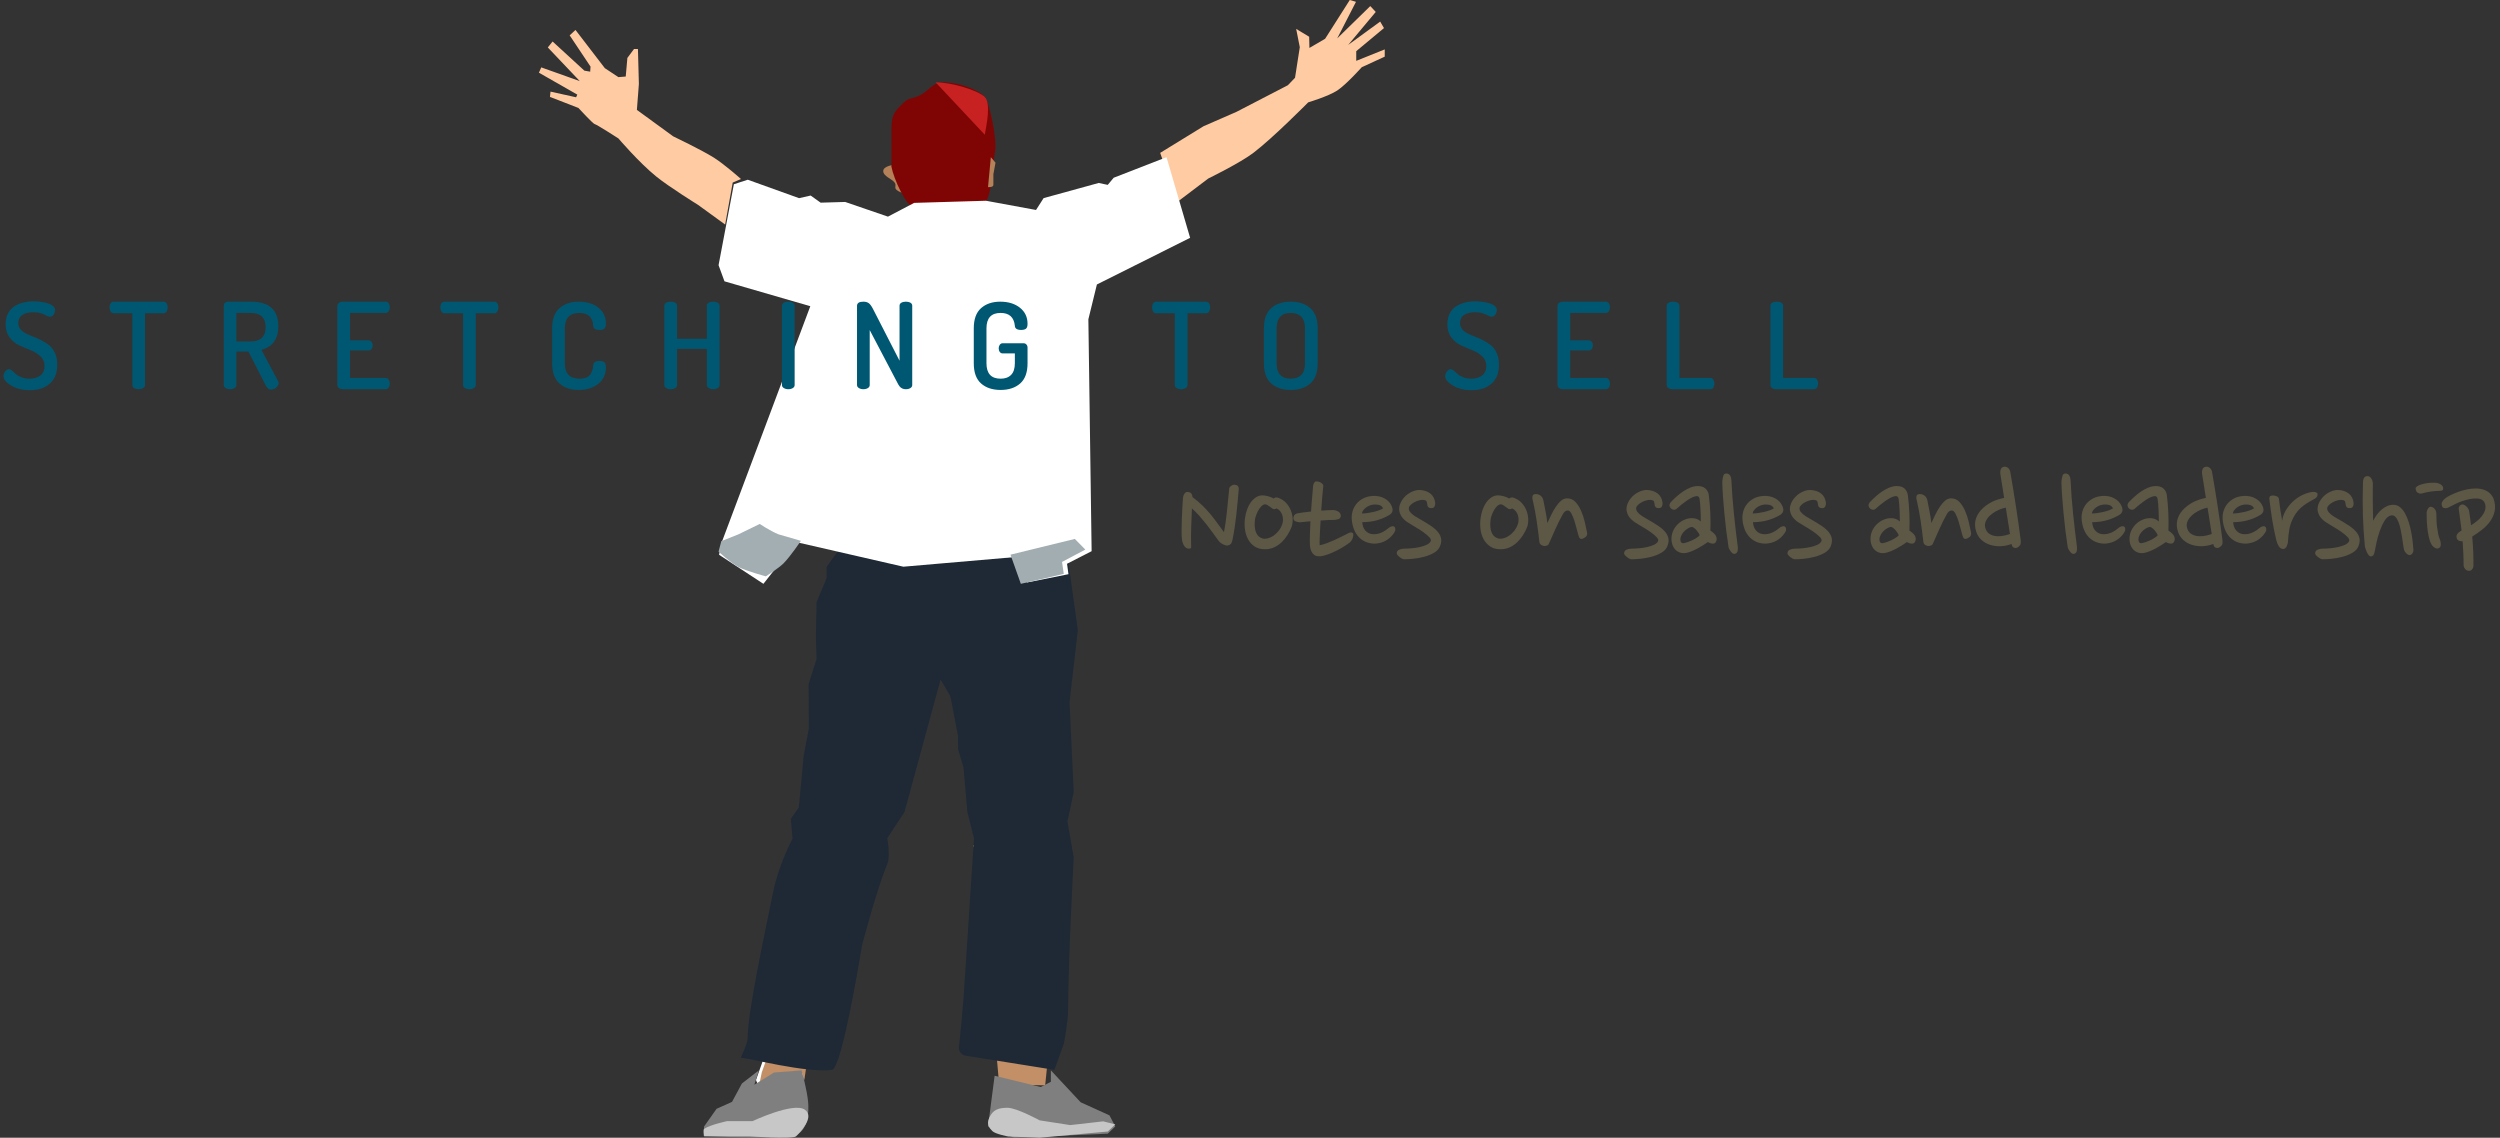 <?xml version="1.0" encoding="UTF-8" standalone="no"?>
<svg width="334px" height="152px" viewBox="0 0 334 152" version="1.1" xmlns="http://www.w3.org/2000/svg" xmlns:xlink="http://www.w3.org/1999/xlink" xmlns:sketch="http://www.bohemiancoding.com/sketch/ns">
    <rect x="0" y="0" width="334" height="152" fill="#333333" stroke="none"/>
    <!-- Generator: Sketch 3.5.1 (25234) - http://www.bohemiancoding.com/sketch -->
    <title>Slice 22</title>
    <desc>Created with Sketch.</desc>
    <defs></defs>
    <g id="Page-1" stroke="none" stroke-width="1" fill="none" fill-rule="evenodd" sketch:type="MSPage">
        <g id="Group" sketch:type="MSLayerGroup" transform="translate(72, 0)">
            <path d="M60,128 L69,128 L67.367,138.693 L67.872,142.66 L67.635,145 L65.849,144.968 L64.5,144.968 L61.493,144.968" id="Path-21" fill="#C28F67" sketch:type="MSShapeGroup"></path>
            <path d="M58,112.975 L60.247,111.606 L66.166,111 L67.823,112.712 C67.823,112.712 68.889,116.998 68.989,119.474 C69.094,122.076 68.438,127.948 68.438,127.948 C68.438,127.948 65.526,127.966 64.07,127.974 L59.906,128 C59.906,128 58.791,123.854 58.673,121.688 C58.564,119.692 59.224,115.513 59.224,115.513" id="Path-20" fill="#B57B55" sketch:type="MSShapeGroup"></path>
            <path d="M31,127.885 C31,127.885 33.819,127 35.167,127 C36.597,127 40,127.885 40,127.885 L39.448,130.011 C39.448,130.011 36.137,129.826 34.58,130.011 C33.359,130.156 31,131 31,131" id="Path-21" fill="#DFDFDF" sketch:type="MSShapeGroup"></path>
            <path d="M35.102,127 C33.364,127 30.153,127.608 30.153,127.608 L30.326,140.552 L29,144.29 L29.444,145.392 L30.713,146 L34.694,144.084 L35.102,145.429 L36.274,138.38 L40,127.608" id="Path-17" fill="#FFFFFF" sketch:type="MSShapeGroup"></path>
            <path d="M83,20.424 L88.8,16.86 L93.199,14.939 L100.062,11.384 L101.016,10.387 L101.652,6.307 L101.168,3.86 L102.905,4.911 L102.938,6.405 L105.036,5.18 L108.33,0 L109.16,0.242 L106.654,5.126 L111.068,0.812 L111.799,1.594 L108.116,6.002 L112.392,2.882 L112.9,3.752 L109.194,6.836 L109.194,8.129 L113,6.599 L113,7.568 L109.929,8.982 C109.929,8.982 107.855,11.305 106.654,12.093 C105.47,12.87 102.772,13.677 102.772,13.677 C102.772,13.677 98.131,18.379 95.449,20.424 C93.683,21.77 89.426,23.849 89.426,23.849 L85.259,27" id="Path-10" fill="#FFCBA2" sketch:type="MSShapeGroup"></path>
            <path d="M27,23.919 C27,23.919 24.759,21.933 23.381,21.066 C21.737,20.031 17.935,18.214 17.935,18.214 L13.088,14.682 L13.354,11.225 L13.229,6.55 L12.701,6.55 L11.817,7.739 L11.599,10.224 L10.62,10.305 L8.805,9.106 L4.885,4 L4.108,4.725 L6.895,8.9 L6.849,9.575 L6.071,9.438 L1.826,5.543 L1.188,6.338 L5.455,10.835 L0.311,9.002 L0,9.711 L5.13,12.643 L4.966,12.997 L1.55,12.24 L1.473,12.946 L5.277,14.422 C5.277,14.422 7.263,16.582 7.457,16.582 C7.651,16.582 10.62,18.494 10.62,18.494 C10.62,18.494 13.367,21.714 15.666,23.576 C17.414,24.992 21.26,27.372 21.26,27.372 L24.879,30 L25.889,24.391" id="Path-11" fill="#FFCBA2" sketch:type="MSShapeGroup"></path>
            <path d="M47.511,22 C47.511,22 46,22.153 46,22.852 C46,23.551 47.142,23.882 47.511,24.375 C47.879,24.868 47.267,25.097 48,25.528 C48.733,25.958 50,26 50,26" id="Path-9" fill="#B48159" sketch:type="MSShapeGroup"></path>
            <path d="M47.092,22.265 C47.424,23.989 49.091,27.522 49.898,27.522 L54.541,27.522 C57.172,27.522 58.563,28.598 59.408,27.522 C60.658,25.931 60.631,21.794 60.963,20.083 C61.196,18.887 60.284,13.553 59.408,12.773 C58.533,11.994 56.275,11 54,11 C52.566,11 52.134,12.13 50.817,12.773 C50.062,13.142 49.401,13.085 48.861,13.581 C47.162,15.143 47.092,15.481 47.092,18.001" id="Oval-5" fill="#7F0505" sketch:type="MSShapeGroup"></path>
            <path d="M59.569,18 C59.794,16.702 60.415,13.803 59.569,12.957 C58.723,12.111 55.198,11 53,11" id="Oval-5" fill="#C82121" sketch:type="MSShapeGroup"></path>
            <path d="M60.377,21 L61,21.736 L60.715,23.275 C60.715,23.275 60.715,24.34 60.715,24.7 C60.715,25.059 60,24.996 60,24.996" id="Path-8" fill="#B48159" sketch:type="MSShapeGroup"></path>
            <path d="M34.112,113.196 L31.514,119.05 L30.977,127.884 L31.01,139.819 L29.775,143.265 L29,147 L31.01,147 L35.076,143.075 L35.457,144.314 L36.407,137.815 L39.29,129.17 L41.005,122.776 L40.91,118.114 L45,112 L41.827,112.826" id="Path-17" fill="#C28F67" sketch:type="MSShapeGroup"></path>
            <path d="M39.899,72 L39.866,73.739 L38.43,75.734 L38.43,77.255 L37.093,80.451 L36.999,84.959 L37.093,88.058 L36.031,91.375 L36.059,97.341 L35.376,100.951 L34.721,107.879 L33.66,109.399 L33.879,112.063 C33.879,112.063 32.068,115.378 31.289,119.178 C29.921,125.864 27.855,135.519 27.883,138.755 C27.889,139.478 26.88,141.324 27.012,141.323 C27.928,141.316 35.721,143.398 39.163,142.932 C40.52,142.748 43.166,126.297 43.166,126.297 C43.166,126.297 45.112,118.836 46.534,115.462 C47.005,114.342 46.534,111.996 46.534,111.996 L48.843,108.48 L53.663,90.783 L54.977,93.029 L55.973,98.241 L56.006,100.136 L56.722,102.538 L57.238,108.48 L58.126,111.996 L57.601,119.97 C57.601,119.97 57.05,128.824 56.722,133.376 C56.518,136.194 56.112,139.886 56.112,139.886 C56.053,140.433 56.449,140.947 56.994,141.034 L68.867,142.932 L70.132,139.433 C70.132,139.433 70.705,136.375 70.705,134.911 C70.705,128.406 71.449,114.543 71.449,114.543 L70.616,109.741 L71.449,105.814 L70.888,93.801 L72,84.211 L70.705,74.867 L65.463,76.132 L64.434,72.554 L50.932,73.839" id="Path-12" fill="#1E2935" sketch:type="MSShapeGroup"></path>
            <path d="M28.783,144.916 L29.381,143 L27.12,144.754 L25.798,147.21 L23.732,148.137 L22.065,150.502 L22,151.749 C22,151.749 32.181,152.313 34.072,151.749 C35.964,151.185 36.093,148.572 35.964,147.21 C35.804,145.537 35.096,143 35.096,143 L31.408,143.287" id="Path-19" fill="#7F7F7F" sketch:type="MSShapeGroup"></path>
            <path d="M60.883,143.722 L67.037,145.228 L68.396,144.525 L68.396,143 L72.375,147.263 L76.228,149.014 L77,150.493 L75.995,151.459 L63.47,152 L60,150.493" id="Path-24" fill="#7F7F7F" sketch:type="MSShapeGroup"></path>
            <path d="M27.903,24.011 L26.046,24.613 L24,35.429 L24.789,37.584 L36.257,40.909 L24.411,72.478 L24.066,74.117 L29.992,78 L34.376,72.426 L48.689,75.712 L64.098,74.382 L65.208,77.82 L70.746,76.712 L70.557,75.319 L73.841,73.638 L73.501,49.358 L73.406,42.657 L74.545,38.006 L87,31.774 L83.848,21 L76.789,23.747 L75.995,24.699 L74.786,24.443 L67.424,26.47 L66.413,28.052 L59.722,26.82 L50.13,27.105 L46.629,28.942 L40.916,26.981 L37.637,27.076 L36.304,26.124 L34.754,26.474" id="Path-7" fill="#FFFFFF" sketch:type="MSShapeGroup"></path>
            <path d="M63,74.103 L64.384,78 L70.12,76.67 L69.887,75.075 L73,73.424 L71.596,72" id="Path-7" fill="#A2ADB1" sketch:type="MSShapeGroup"></path>
            <path d="M32,71.383 C30.895,70.93 29.5,70 29.5,70 L26.661,71.383 L24.368,72.298 L24,73.694 C24,73.694 25.587,75.192 26.661,75.754 C27.695,76.294 30.322,77 30.322,77 C30.322,77 32.068,75.887 32.676,75.27 C33.627,74.305 35,72.254 35,72.254" id="Path-7" fill="#A3AEB2" sketch:type="MSShapeGroup"></path>
            <path d="M62.606,148 C61.389,148 60.643,148.266 60.164,149.327 C59.761,150.221 60.178,150.716 60.583,151.117 C60.989,151.519 62.698,151.835 62.698,151.835 L66.898,152 L76.006,151.169 L77,150.215 L75.384,149.813 L70.984,150.313 L66.898,149.679 C66.898,149.679 63.823,148 62.606,148 Z" id="Path-24" fill="#C7C7C7" sketch:type="MSShapeGroup"></path>
            <path d="M22.489,148.242 C21.047,149.215 23.212,151.387 23.641,151.811 C24.07,152.236 29.899,151.811 29.899,151.811 L35.918,151.811 C35.918,151.811 36.102,150.929 35.918,150.807 C35.084,150.254 32.861,149.785 32.861,149.785 L29.468,149.785 C29.468,149.785 24.009,147.215 22.489,148.242 Z" id="Path-24" fill="#C7C7C7" sketch:type="MSShapeGroup" transform="translate(29, 150) scale(-1, 1) translate(-29, -150) "></path>
        </g>
        <path d="M165.5,65.32 C165.407,66.453 165.297,67.61 165.17,68.79 C165.043,69.97 164.873,71.08 164.66,72.12 C164.607,72.373 164.533,72.553 164.44,72.66 C164.347,72.767 164.213,72.84 164.04,72.88 C163.893,72.907 163.69,72.86 163.43,72.74 C163.17,72.62 162.953,72.447 162.78,72.22 C162.553,71.913 162.31,71.577 162.05,71.21 C161.79,70.843 161.51,70.47 161.21,70.09 C160.91,69.71 160.597,69.333 160.27,68.96 C159.943,68.587 159.6,68.24 159.24,67.92 C159.2,68.8 159.167,69.67 159.14,70.53 C159.113,71.39 159.113,72.253 159.14,73.12 C159.14,73.24 159.033,73.3 158.82,73.3 C158.567,73.3 158.36,73.17 158.2,72.91 C158.04,72.65 157.947,72.387 157.92,72.12 C157.88,71.853 157.86,71.47 157.86,70.97 C157.86,70.47 157.87,69.947 157.89,69.4 C157.91,68.853 157.933,68.327 157.96,67.82 C157.987,67.313 158.013,66.913 158.04,66.62 C158.067,66.3 158.143,66.067 158.27,65.92 C158.397,65.773 158.52,65.707 158.64,65.72 C158.907,65.747 159.083,65.823 159.17,65.95 C159.257,66.077 159.307,66.233 159.32,66.42 C159.8,66.767 160.243,67.14 160.65,67.54 C161.057,67.94 161.43,68.347 161.77,68.76 C162.11,69.173 162.423,69.583 162.71,69.99 C162.997,70.397 163.267,70.767 163.52,71.1 C163.68,70.3 163.81,69.407 163.91,68.42 C164.01,67.433 164.113,66.4 164.22,65.32 C164.207,65.187 164.287,65.057 164.46,64.93 C164.633,64.803 164.793,64.747 164.94,64.76 C165.313,64.787 165.5,64.973 165.5,65.32 L165.5,65.32 Z M170.807,66.52 C171.207,66.667 171.543,66.887 171.817,67.18 C172.09,67.473 172.3,67.803 172.447,68.17 C172.593,68.537 172.677,68.913 172.697,69.3 C172.717,69.687 172.673,70.047 172.567,70.38 C172.42,70.753 172.233,71.12 172.007,71.48 C171.78,71.84 171.52,72.16 171.227,72.44 C170.933,72.72 170.6,72.947 170.227,73.12 C169.853,73.293 169.44,73.38 168.987,73.38 C168.44,73.38 167.98,73.253 167.607,73 C167.233,72.747 166.94,72.42 166.727,72.02 C166.513,71.62 166.377,71.167 166.317,70.66 C166.257,70.153 166.267,69.647 166.347,69.14 C166.4,68.767 166.49,68.403 166.617,68.05 C166.743,67.697 166.907,67.383 167.107,67.11 C167.307,66.837 167.537,66.613 167.797,66.44 C168.057,66.267 168.353,66.18 168.687,66.18 C168.873,66.18 169.107,66.217 169.387,66.29 C169.667,66.363 169.927,66.467 170.167,66.6 C170.34,66.44 170.553,66.413 170.807,66.52 L170.807,66.52 Z M170.047,67.98 C169.9,67.887 169.73,67.763 169.537,67.61 C169.343,67.457 169.173,67.38 169.027,67.38 C168.867,67.38 168.71,67.453 168.557,67.6 C168.403,67.747 168.27,67.917 168.157,68.11 C168.043,68.303 167.947,68.5 167.867,68.7 C167.787,68.9 167.733,69.06 167.707,69.18 C167.667,69.38 167.64,69.62 167.627,69.9 C167.613,70.18 167.633,70.457 167.687,70.73 C167.74,71.003 167.843,71.25 167.997,71.47 C168.15,71.69 168.38,71.847 168.687,71.94 C168.873,71.993 169.093,71.99 169.347,71.93 C169.6,71.87 169.85,71.76 170.097,71.6 C170.343,71.44 170.577,71.227 170.797,70.96 C171.017,70.693 171.187,70.387 171.307,70.04 C171.44,69.653 171.443,69.25 171.317,68.83 C171.19,68.41 170.933,68.107 170.547,67.92 C170.453,67.987 170.36,68.02 170.267,68.02 C170.173,68.02 170.1,68.007 170.047,67.98 L170.047,67.98 Z M177.993,68.14 C178.247,68.127 178.5,68.187 178.753,68.32 C179.007,68.453 179.133,68.66 179.133,68.94 C179.107,69.167 178.983,69.31 178.763,69.37 C178.543,69.43 178.367,69.46 178.233,69.46 C177.967,69.46 177.68,69.467 177.373,69.48 C177.067,69.493 176.753,69.513 176.433,69.54 C176.407,69.98 176.383,70.393 176.363,70.78 C176.343,71.167 176.327,71.51 176.313,71.81 C176.3,72.11 176.293,72.353 176.293,72.54 C176.293,72.727 176.3,72.827 176.313,72.84 C176.607,72.787 176.923,72.697 177.263,72.57 C177.603,72.443 177.943,72.303 178.283,72.15 C178.623,71.997 178.957,71.837 179.283,71.67 C179.61,71.503 179.92,71.347 180.213,71.2 C180.347,71.133 180.47,71.113 180.583,71.14 C180.697,71.167 180.767,71.227 180.793,71.32 C180.82,71.467 180.8,71.647 180.733,71.86 C180.667,72.073 180.547,72.267 180.373,72.44 C180.173,72.6 179.91,72.783 179.583,72.99 C179.257,73.197 178.907,73.393 178.533,73.58 C178.16,73.767 177.783,73.93 177.403,74.07 C177.023,74.21 176.687,74.293 176.393,74.32 C175.953,74.36 175.62,74.24 175.393,73.96 C175.167,73.68 175.04,73.327 175.013,72.9 C174.987,72.473 174.983,71.98 175.003,71.42 C175.023,70.86 175.047,70.267 175.073,69.64 C174.82,69.667 174.577,69.69 174.343,69.71 C174.11,69.73 173.887,69.753 173.673,69.78 C173.5,69.78 173.31,69.74 173.103,69.66 C172.897,69.58 172.793,69.427 172.793,69.2 C172.793,69.12 172.827,69.013 172.893,68.88 C172.96,68.747 173.107,68.647 173.333,68.58 C173.88,68.487 174.487,68.407 175.153,68.34 C175.193,67.713 175.24,67.107 175.293,66.52 C175.347,65.933 175.393,65.4 175.433,64.92 C175.447,64.76 175.493,64.62 175.573,64.5 C175.653,64.38 175.74,64.32 175.833,64.32 C176.06,64.307 176.277,64.363 176.483,64.49 C176.69,64.617 176.793,64.76 176.793,64.92 C176.74,65.373 176.69,65.887 176.643,66.46 C176.597,67.033 176.553,67.62 176.513,68.22 C176.78,68.193 177.037,68.177 177.283,68.17 C177.53,68.163 177.767,68.153 177.993,68.14 L177.993,68.14 Z M185.62,68.8 C185.1,69.107 184.54,69.343 183.94,69.51 C183.34,69.677 182.693,69.76 182,69.76 C182.027,70.227 182.16,70.597 182.4,70.87 C182.64,71.143 182.94,71.307 183.3,71.36 C183.513,71.387 183.73,71.38 183.95,71.34 C184.17,71.3 184.377,71.237 184.57,71.15 C184.763,71.063 184.94,70.967 185.1,70.86 C185.26,70.753 185.4,70.647 185.52,70.54 C185.64,70.433 185.767,70.363 185.9,70.33 C186.033,70.297 186.133,70.293 186.2,70.32 C186.387,70.387 186.453,70.587 186.4,70.92 C186.187,71.347 185.88,71.71 185.48,72.01 C185.08,72.31 184.633,72.5 184.14,72.58 C183.713,72.66 183.273,72.64 182.82,72.52 C182.367,72.4 181.96,72.167 181.6,71.82 C181.293,71.513 181.06,71.153 180.9,70.74 C180.74,70.327 180.64,69.9 180.6,69.46 C180.56,69.047 180.597,68.653 180.71,68.28 C180.823,67.907 181,67.577 181.24,67.29 C181.48,67.003 181.78,66.767 182.14,66.58 C182.5,66.393 182.92,66.287 183.4,66.26 C183.973,66.22 184.493,66.327 184.96,66.58 C185.427,66.833 185.753,67.187 185.94,67.64 C186.047,67.893 186.077,68.113 186.03,68.3 C185.983,68.487 185.847,68.653 185.62,68.8 L185.62,68.8 Z M183.32,67.44 C183.187,67.467 183.043,67.513 182.89,67.58 C182.737,67.647 182.597,67.73 182.47,67.83 C182.343,67.93 182.23,68.043 182.13,68.17 C182.03,68.297 181.973,68.44 181.96,68.6 C182.187,68.6 182.437,68.58 182.71,68.54 C182.983,68.5 183.25,68.45 183.51,68.39 C183.77,68.33 184.01,68.26 184.23,68.18 C184.45,68.1 184.633,68.013 184.78,67.92 C184.673,67.667 184.477,67.51 184.19,67.45 C183.903,67.39 183.613,67.387 183.32,67.44 L183.32,67.44 Z M190.707,67.52 C190.68,67.373 190.653,67.233 190.627,67.1 C190.6,66.967 190.533,66.88 190.427,66.84 C190.2,66.773 189.96,66.767 189.707,66.82 C189.453,66.873 189.22,66.957 189.007,67.07 C188.793,67.183 188.613,67.31 188.467,67.45 C188.32,67.59 188.24,67.713 188.227,67.82 C188.187,68.02 188.24,68.213 188.387,68.4 C188.533,68.587 188.747,68.773 189.027,68.96 C189.493,69.24 189.98,69.527 190.487,69.82 C190.993,70.113 191.42,70.413 191.767,70.72 C192.113,71.027 192.35,71.363 192.477,71.73 C192.603,72.097 192.573,72.513 192.387,72.98 C192.24,73.34 191.967,73.633 191.567,73.86 C191.167,74.087 190.727,74.263 190.247,74.39 C189.767,74.517 189.287,74.603 188.807,74.65 C188.327,74.697 187.92,74.72 187.587,74.72 C187.507,74.72 187.41,74.69 187.297,74.63 C187.183,74.57 187.077,74.5 186.977,74.42 C186.877,74.34 186.79,74.257 186.717,74.17 C186.643,74.083 186.607,74.007 186.607,73.94 C186.607,73.7 186.713,73.533 186.927,73.44 C187.14,73.347 187.36,73.3 187.587,73.3 C187.907,73.3 188.25,73.283 188.617,73.25 C188.983,73.217 189.333,73.163 189.667,73.09 C190,73.017 190.3,72.92 190.567,72.8 C190.833,72.68 191.02,72.527 191.127,72.34 C191.22,72.18 191.163,71.99 190.957,71.77 C190.75,71.55 190.477,71.32 190.137,71.08 C189.797,70.84 189.43,70.607 189.037,70.38 C188.643,70.153 188.307,69.947 188.027,69.76 C187.747,69.573 187.507,69.35 187.307,69.09 C187.107,68.83 186.98,68.507 186.927,68.12 C186.913,67.773 186.987,67.44 187.147,67.12 C187.307,66.8 187.517,66.517 187.777,66.27 C188.037,66.023 188.333,65.827 188.667,65.68 C189,65.533 189.333,65.46 189.667,65.46 C190.24,65.487 190.713,65.643 191.087,65.93 C191.46,66.217 191.68,66.64 191.747,67.2 C191.747,67.387 191.717,67.54 191.657,67.66 C191.597,67.78 191.493,67.853 191.347,67.88 C191.16,67.907 191.01,67.883 190.897,67.81 C190.783,67.737 190.72,67.64 190.707,67.52 L190.707,67.52 Z M202.28,66.52 C202.68,66.667 203.017,66.887 203.29,67.18 C203.563,67.473 203.773,67.803 203.92,68.17 C204.067,68.537 204.15,68.913 204.17,69.3 C204.19,69.687 204.147,70.047 204.04,70.38 C203.893,70.753 203.707,71.12 203.48,71.48 C203.253,71.84 202.993,72.16 202.7,72.44 C202.407,72.72 202.073,72.947 201.7,73.12 C201.327,73.293 200.913,73.38 200.46,73.38 C199.913,73.38 199.453,73.253 199.08,73 C198.707,72.747 198.413,72.42 198.2,72.02 C197.987,71.62 197.85,71.167 197.79,70.66 C197.73,70.153 197.74,69.647 197.82,69.14 C197.873,68.767 197.963,68.403 198.09,68.05 C198.217,67.697 198.38,67.383 198.58,67.11 C198.78,66.837 199.01,66.613 199.27,66.44 C199.53,66.267 199.827,66.18 200.16,66.18 C200.347,66.18 200.58,66.217 200.86,66.29 C201.14,66.363 201.4,66.467 201.64,66.6 C201.813,66.44 202.027,66.413 202.28,66.52 L202.28,66.52 Z M201.52,67.98 C201.373,67.887 201.203,67.763 201.01,67.61 C200.817,67.457 200.647,67.38 200.5,67.38 C200.34,67.38 200.183,67.453 200.03,67.6 C199.877,67.747 199.743,67.917 199.63,68.11 C199.517,68.303 199.42,68.5 199.34,68.7 C199.26,68.9 199.207,69.06 199.18,69.18 C199.14,69.38 199.113,69.62 199.1,69.9 C199.087,70.18 199.107,70.457 199.16,70.73 C199.213,71.003 199.317,71.25 199.47,71.47 C199.623,71.69 199.853,71.847 200.16,71.94 C200.347,71.993 200.567,71.99 200.82,71.93 C201.073,71.87 201.323,71.76 201.57,71.6 C201.817,71.44 202.05,71.227 202.27,70.96 C202.49,70.693 202.66,70.387 202.78,70.04 C202.913,69.653 202.917,69.25 202.79,68.83 C202.663,68.41 202.407,68.107 202.02,67.92 C201.927,67.987 201.833,68.02 201.74,68.02 C201.647,68.02 201.573,68.007 201.52,67.98 L201.52,67.98 Z M206.207,66.9 C206.247,67.1 206.29,67.323 206.337,67.57 C206.383,67.817 206.433,68.07 206.487,68.33 C206.54,68.59 206.587,68.853 206.627,69.12 C206.667,69.387 206.7,69.64 206.727,69.88 C206.887,69.533 207.06,69.167 207.247,68.78 C207.433,68.393 207.637,68.037 207.857,67.71 C208.077,67.383 208.31,67.113 208.557,66.9 C208.803,66.687 209.073,66.58 209.367,66.58 C209.807,66.58 210.177,66.74 210.477,67.06 C210.777,67.38 211.03,67.777 211.237,68.25 C211.443,68.723 211.607,69.22 211.727,69.74 C211.847,70.26 211.947,70.72 212.027,71.12 C212.107,71.48 211.947,71.747 211.547,71.92 C211.36,72.013 211.22,72.027 211.127,71.96 C211.033,71.893 210.98,71.827 210.967,71.76 C210.9,71.6 210.817,71.32 210.717,70.92 C210.617,70.52 210.503,70.113 210.377,69.7 C210.25,69.287 210.107,68.927 209.947,68.62 C209.787,68.313 209.607,68.173 209.407,68.2 C209.167,68.213 208.953,68.393 208.767,68.74 C208.607,69.02 208.443,69.33 208.277,69.67 C208.11,70.01 207.947,70.357 207.787,70.71 C207.627,71.063 207.47,71.417 207.317,71.77 C207.163,72.123 207.02,72.447 206.887,72.74 C206.793,72.833 206.677,72.897 206.537,72.93 C206.397,72.963 206.253,72.953 206.107,72.9 C205.973,72.86 205.867,72.793 205.787,72.7 C205.707,72.607 205.667,72.513 205.667,72.42 C205.547,71.38 205.423,70.433 205.297,69.58 C205.17,68.727 205.007,67.853 204.807,66.96 C204.713,66.653 204.697,66.41 204.757,66.23 C204.817,66.05 205.013,65.98 205.347,66.02 C205.813,66.1 206.1,66.393 206.207,66.9 L206.207,66.9 Z M221.08,67.52 C221.053,67.373 221.027,67.233 221,67.1 C220.973,66.967 220.907,66.88 220.8,66.84 C220.573,66.773 220.333,66.767 220.08,66.82 C219.827,66.873 219.593,66.957 219.38,67.07 C219.167,67.183 218.987,67.31 218.84,67.45 C218.693,67.59 218.613,67.713 218.6,67.82 C218.56,68.02 218.613,68.213 218.76,68.4 C218.907,68.587 219.12,68.773 219.4,68.96 C219.867,69.24 220.353,69.527 220.86,69.82 C221.367,70.113 221.793,70.413 222.14,70.72 C222.487,71.027 222.723,71.363 222.85,71.73 C222.977,72.097 222.947,72.513 222.76,72.98 C222.613,73.34 222.34,73.633 221.94,73.86 C221.54,74.087 221.1,74.263 220.62,74.39 C220.14,74.517 219.66,74.603 219.18,74.65 C218.7,74.697 218.293,74.72 217.96,74.72 C217.88,74.72 217.783,74.69 217.67,74.63 C217.557,74.57 217.45,74.5 217.35,74.42 C217.25,74.34 217.163,74.257 217.09,74.17 C217.017,74.083 216.98,74.007 216.98,73.94 C216.98,73.7 217.087,73.533 217.3,73.44 C217.513,73.347 217.733,73.3 217.96,73.3 C218.28,73.3 218.623,73.283 218.99,73.25 C219.357,73.217 219.707,73.163 220.04,73.09 C220.373,73.017 220.673,72.92 220.94,72.8 C221.207,72.68 221.393,72.527 221.5,72.34 C221.593,72.18 221.537,71.99 221.33,71.77 C221.123,71.55 220.85,71.32 220.51,71.08 C220.17,70.84 219.803,70.607 219.41,70.38 C219.017,70.153 218.68,69.947 218.4,69.76 C218.12,69.573 217.88,69.35 217.68,69.09 C217.48,68.83 217.353,68.507 217.3,68.12 C217.287,67.773 217.36,67.44 217.52,67.12 C217.68,66.8 217.89,66.517 218.15,66.27 C218.41,66.023 218.707,65.827 219.04,65.68 C219.373,65.533 219.707,65.46 220.04,65.46 C220.613,65.487 221.087,65.643 221.46,65.93 C221.833,66.217 222.053,66.64 222.12,67.2 C222.12,67.387 222.09,67.54 222.03,67.66 C221.97,67.78 221.867,67.853 221.72,67.88 C221.533,67.907 221.383,67.883 221.27,67.81 C221.157,67.737 221.093,67.64 221.08,67.52 L221.08,67.52 Z M228.287,66.1 C228.34,66.473 228.383,66.87 228.417,67.29 C228.45,67.71 228.477,68.133 228.497,68.56 C228.517,68.987 228.527,69.4 228.527,69.8 C228.527,70.2 228.52,70.56 228.507,70.88 C228.933,71.173 229.19,71.433 229.277,71.66 C229.363,71.887 229.373,72.087 229.307,72.26 C229.227,72.5 229.083,72.623 228.877,72.63 C228.67,72.637 228.433,72.567 228.167,72.42 C227.98,72.553 227.767,72.697 227.527,72.85 C227.287,73.003 227.033,73.15 226.767,73.29 C226.5,73.43 226.233,73.553 225.967,73.66 C225.7,73.767 225.453,73.84 225.227,73.88 C224.8,73.947 224.417,73.867 224.077,73.64 C223.737,73.413 223.507,73.073 223.387,72.62 C223.307,72.313 223.287,71.997 223.327,71.67 C223.367,71.343 223.467,71.03 223.627,70.73 C223.787,70.43 224.003,70.16 224.277,69.92 C224.55,69.68 224.873,69.493 225.247,69.36 C225.34,69.32 225.47,69.287 225.637,69.26 C225.803,69.233 225.977,69.223 226.157,69.23 C226.337,69.237 226.52,69.273 226.707,69.34 C226.893,69.407 227.067,69.52 227.227,69.68 C227.227,69.453 227.223,69.203 227.217,68.93 C227.21,68.657 227.2,68.38 227.187,68.1 C227.173,67.82 227.157,67.557 227.137,67.31 C227.117,67.063 227.093,66.853 227.067,66.68 C227.04,66.48 226.963,66.357 226.837,66.31 C226.71,66.263 226.553,66.273 226.367,66.34 C226.047,66.447 225.673,66.653 225.247,66.96 C224.82,67.267 224.413,67.593 224.027,67.94 C223.907,68.06 223.77,68.113 223.617,68.1 C223.463,68.087 223.333,68.027 223.227,67.92 C223.12,67.813 223.06,67.69 223.047,67.55 C223.033,67.41 223.087,67.26 223.207,67.1 C223.433,66.86 223.687,66.613 223.967,66.36 C224.247,66.107 224.54,65.877 224.847,65.67 C225.153,65.463 225.467,65.293 225.787,65.16 C226.107,65.027 226.427,64.953 226.747,64.94 C227.213,64.927 227.573,65.03 227.827,65.25 C228.08,65.47 228.233,65.753 228.287,66.1 L228.287,66.1 Z M225.967,70.4 C225.793,70.44 225.61,70.523 225.417,70.65 C225.223,70.777 225.05,70.93 224.897,71.11 C224.743,71.29 224.63,71.49 224.557,71.71 C224.483,71.93 224.48,72.147 224.547,72.36 C224.573,72.44 224.63,72.5 224.717,72.54 C224.803,72.58 224.9,72.587 225.007,72.56 C225.327,72.493 225.69,72.363 226.097,72.17 C226.503,71.977 226.827,71.767 227.067,71.54 C227.067,71.46 227.027,71.357 226.947,71.23 C226.867,71.103 226.773,70.977 226.667,70.85 C226.56,70.723 226.443,70.613 226.317,70.52 C226.19,70.427 226.073,70.387 225.967,70.4 L225.967,70.4 Z M231.313,64.14 C231.38,65.593 231.493,67.097 231.653,68.65 C231.813,70.203 231.987,71.687 232.173,73.1 C232.213,73.687 232.053,73.987 231.693,74 C231.613,74 231.533,73.97 231.453,73.91 C231.373,73.85 231.3,73.773 231.233,73.68 C231.167,73.587 231.103,73.487 231.043,73.38 C230.983,73.273 230.947,73.18 230.933,73.1 C230.827,72.42 230.727,71.7 230.633,70.94 C230.54,70.18 230.457,69.417 230.383,68.65 C230.31,67.883 230.247,67.133 230.193,66.4 C230.14,65.667 230.107,64.993 230.093,64.38 C230.12,64.06 230.167,63.79 230.233,63.57 C230.3,63.35 230.44,63.247 230.653,63.26 C230.88,63.273 231.043,63.363 231.143,63.53 C231.243,63.697 231.3,63.9 231.313,64.14 L231.313,64.14 Z M237.82,68.8 C237.3,69.107 236.74,69.343 236.14,69.51 C235.54,69.677 234.893,69.76 234.2,69.76 C234.227,70.227 234.36,70.597 234.6,70.87 C234.84,71.143 235.14,71.307 235.5,71.36 C235.713,71.387 235.93,71.38 236.15,71.34 C236.37,71.3 236.577,71.237 236.77,71.15 C236.963,71.063 237.14,70.967 237.3,70.86 C237.46,70.753 237.6,70.647 237.72,70.54 C237.84,70.433 237.967,70.363 238.1,70.33 C238.233,70.297 238.333,70.293 238.4,70.32 C238.587,70.387 238.653,70.587 238.6,70.92 C238.387,71.347 238.08,71.71 237.68,72.01 C237.28,72.31 236.833,72.5 236.34,72.58 C235.913,72.66 235.473,72.64 235.02,72.52 C234.567,72.4 234.16,72.167 233.8,71.82 C233.493,71.513 233.26,71.153 233.1,70.74 C232.94,70.327 232.84,69.9 232.8,69.46 C232.76,69.047 232.797,68.653 232.91,68.28 C233.023,67.907 233.2,67.577 233.44,67.29 C233.68,67.003 233.98,66.767 234.34,66.58 C234.7,66.393 235.12,66.287 235.6,66.26 C236.173,66.22 236.693,66.327 237.16,66.58 C237.627,66.833 237.953,67.187 238.14,67.64 C238.247,67.893 238.277,68.113 238.23,68.3 C238.183,68.487 238.047,68.653 237.82,68.8 L237.82,68.8 Z M235.52,67.44 C235.387,67.467 235.243,67.513 235.09,67.58 C234.937,67.647 234.797,67.73 234.67,67.83 C234.543,67.93 234.43,68.043 234.33,68.17 C234.23,68.297 234.173,68.44 234.16,68.6 C234.387,68.6 234.637,68.58 234.91,68.54 C235.183,68.5 235.45,68.45 235.71,68.39 C235.97,68.33 236.21,68.26 236.43,68.18 C236.65,68.1 236.833,68.013 236.98,67.92 C236.873,67.667 236.677,67.51 236.39,67.45 C236.103,67.39 235.813,67.387 235.52,67.44 L235.52,67.44 Z M242.907,67.52 C242.88,67.373 242.853,67.233 242.827,67.1 C242.8,66.967 242.733,66.88 242.627,66.84 C242.4,66.773 242.16,66.767 241.907,66.82 C241.653,66.873 241.42,66.957 241.207,67.07 C240.993,67.183 240.813,67.31 240.667,67.45 C240.52,67.59 240.44,67.713 240.427,67.82 C240.387,68.02 240.44,68.213 240.587,68.4 C240.733,68.587 240.947,68.773 241.227,68.96 C241.693,69.24 242.18,69.527 242.687,69.82 C243.193,70.113 243.62,70.413 243.967,70.72 C244.313,71.027 244.55,71.363 244.677,71.73 C244.803,72.097 244.773,72.513 244.587,72.98 C244.44,73.34 244.167,73.633 243.767,73.86 C243.367,74.087 242.927,74.263 242.447,74.39 C241.967,74.517 241.487,74.603 241.007,74.65 C240.527,74.697 240.12,74.72 239.787,74.72 C239.707,74.72 239.61,74.69 239.497,74.63 C239.383,74.57 239.277,74.5 239.177,74.42 C239.077,74.34 238.99,74.257 238.917,74.17 C238.843,74.083 238.807,74.007 238.807,73.94 C238.807,73.7 238.913,73.533 239.127,73.44 C239.34,73.347 239.56,73.3 239.787,73.3 C240.107,73.3 240.45,73.283 240.817,73.25 C241.183,73.217 241.533,73.163 241.867,73.09 C242.2,73.017 242.5,72.92 242.767,72.8 C243.033,72.68 243.22,72.527 243.327,72.34 C243.42,72.18 243.363,71.99 243.157,71.77 C242.95,71.55 242.677,71.32 242.337,71.08 C241.997,70.84 241.63,70.607 241.237,70.38 C240.843,70.153 240.507,69.947 240.227,69.76 C239.947,69.573 239.707,69.35 239.507,69.09 C239.307,68.83 239.18,68.507 239.127,68.12 C239.113,67.773 239.187,67.44 239.347,67.12 C239.507,66.8 239.717,66.517 239.977,66.27 C240.237,66.023 240.533,65.827 240.867,65.68 C241.2,65.533 241.533,65.46 241.867,65.46 C242.44,65.487 242.913,65.643 243.287,65.93 C243.66,66.217 243.88,66.64 243.947,67.2 C243.947,67.387 243.917,67.54 243.857,67.66 C243.797,67.78 243.693,67.853 243.547,67.88 C243.36,67.907 243.21,67.883 243.097,67.81 C242.983,67.737 242.92,67.64 242.907,67.52 L242.907,67.52 Z M254.88,66.1 C254.933,66.473 254.977,66.87 255.01,67.29 C255.043,67.71 255.07,68.133 255.09,68.56 C255.11,68.987 255.12,69.4 255.12,69.8 C255.12,70.2 255.113,70.56 255.1,70.88 C255.527,71.173 255.783,71.433 255.87,71.66 C255.957,71.887 255.967,72.087 255.9,72.26 C255.82,72.5 255.677,72.623 255.47,72.63 C255.263,72.637 255.027,72.567 254.76,72.42 C254.573,72.553 254.36,72.697 254.12,72.85 C253.88,73.003 253.627,73.15 253.36,73.29 C253.093,73.43 252.827,73.553 252.56,73.66 C252.293,73.767 252.047,73.84 251.82,73.88 C251.393,73.947 251.01,73.867 250.67,73.64 C250.33,73.413 250.1,73.073 249.98,72.62 C249.9,72.313 249.88,71.997 249.92,71.67 C249.96,71.343 250.06,71.03 250.22,70.73 C250.38,70.43 250.597,70.16 250.87,69.92 C251.143,69.68 251.467,69.493 251.84,69.36 C251.933,69.32 252.063,69.287 252.23,69.26 C252.397,69.233 252.57,69.223 252.75,69.23 C252.93,69.237 253.113,69.273 253.3,69.34 C253.487,69.407 253.66,69.52 253.82,69.68 C253.82,69.453 253.817,69.203 253.81,68.93 C253.803,68.657 253.793,68.38 253.78,68.1 C253.767,67.82 253.75,67.557 253.73,67.31 C253.71,67.063 253.687,66.853 253.66,66.68 C253.633,66.48 253.557,66.357 253.43,66.31 C253.303,66.263 253.147,66.273 252.96,66.34 C252.64,66.447 252.267,66.653 251.84,66.96 C251.413,67.267 251.007,67.593 250.62,67.94 C250.5,68.06 250.363,68.113 250.21,68.1 C250.057,68.087 249.927,68.027 249.82,67.92 C249.713,67.813 249.653,67.69 249.64,67.55 C249.627,67.41 249.68,67.26 249.8,67.1 C250.027,66.86 250.28,66.613 250.56,66.36 C250.84,66.107 251.133,65.877 251.44,65.67 C251.747,65.463 252.06,65.293 252.38,65.16 C252.7,65.027 253.02,64.953 253.34,64.94 C253.807,64.927 254.167,65.03 254.42,65.25 C254.673,65.47 254.827,65.753 254.88,66.1 L254.88,66.1 Z M252.56,70.4 C252.387,70.44 252.203,70.523 252.01,70.65 C251.817,70.777 251.643,70.93 251.49,71.11 C251.337,71.29 251.223,71.49 251.15,71.71 C251.077,71.93 251.073,72.147 251.14,72.36 C251.167,72.44 251.223,72.5 251.31,72.54 C251.397,72.58 251.493,72.587 251.6,72.56 C251.92,72.493 252.283,72.363 252.69,72.17 C253.097,71.977 253.42,71.767 253.66,71.54 C253.66,71.46 253.62,71.357 253.54,71.23 C253.46,71.103 253.367,70.977 253.26,70.85 C253.153,70.723 253.037,70.613 252.91,70.52 C252.783,70.427 252.667,70.387 252.56,70.4 L252.56,70.4 Z M257.507,66.9 C257.547,67.1 257.59,67.323 257.637,67.57 C257.683,67.817 257.733,68.07 257.787,68.33 C257.84,68.59 257.887,68.853 257.927,69.12 C257.967,69.387 258,69.64 258.027,69.88 C258.187,69.533 258.36,69.167 258.547,68.78 C258.733,68.393 258.937,68.037 259.157,67.71 C259.377,67.383 259.61,67.113 259.857,66.9 C260.103,66.687 260.373,66.58 260.667,66.58 C261.107,66.58 261.477,66.74 261.777,67.06 C262.077,67.38 262.33,67.777 262.537,68.25 C262.743,68.723 262.907,69.22 263.027,69.74 C263.147,70.26 263.247,70.72 263.327,71.12 C263.407,71.48 263.247,71.747 262.847,71.92 C262.66,72.013 262.52,72.027 262.427,71.96 C262.333,71.893 262.28,71.827 262.267,71.76 C262.2,71.6 262.117,71.32 262.017,70.92 C261.917,70.52 261.803,70.113 261.677,69.7 C261.55,69.287 261.407,68.927 261.247,68.62 C261.087,68.313 260.907,68.173 260.707,68.2 C260.467,68.213 260.253,68.393 260.067,68.74 C259.907,69.02 259.743,69.33 259.577,69.67 C259.41,70.01 259.247,70.357 259.087,70.71 C258.927,71.063 258.77,71.417 258.617,71.77 C258.463,72.123 258.32,72.447 258.187,72.74 C258.093,72.833 257.977,72.897 257.837,72.93 C257.697,72.963 257.553,72.953 257.407,72.9 C257.273,72.86 257.167,72.793 257.087,72.7 C257.007,72.607 256.967,72.513 256.967,72.42 C256.847,71.38 256.723,70.433 256.597,69.58 C256.47,68.727 256.307,67.853 256.107,66.96 C256.013,66.653 255.997,66.41 256.057,66.23 C256.117,66.05 256.313,65.98 256.647,66.02 C257.113,66.1 257.4,66.393 257.507,66.9 L257.507,66.9 Z M267.253,63.36 C267.213,63.12 267.23,62.9 267.303,62.7 C267.377,62.5 267.527,62.387 267.753,62.36 C267.953,62.333 268.13,62.387 268.283,62.52 C268.437,62.653 268.533,62.827 268.573,63.04 C268.84,64.573 269.09,66.097 269.323,67.61 C269.557,69.123 269.767,70.607 269.953,72.06 C270.007,72.447 269.98,72.71 269.873,72.85 C269.767,72.99 269.64,73.093 269.493,73.16 C269.333,73.227 269.183,73.227 269.043,73.16 C268.903,73.093 268.813,72.973 268.773,72.8 L268.753,72.68 L268.673,72.7 C268.233,72.86 267.773,72.95 267.293,72.97 C266.813,72.99 266.353,72.933 265.913,72.8 C265.473,72.667 265.083,72.45 264.743,72.15 C264.403,71.85 264.16,71.467 264.013,71 C263.693,69.973 263.893,69.04 264.613,68.2 C264.92,67.853 265.3,67.54 265.753,67.26 C266.207,66.98 266.753,66.76 267.393,66.6 L267.753,66.52 L267.253,63.36 Z M265.233,70.5 C265.313,70.82 265.46,71.067 265.673,71.24 C265.887,71.413 266.14,71.53 266.433,71.59 C266.727,71.65 267.04,71.66 267.373,71.62 C267.707,71.58 268.033,71.507 268.353,71.4 L268.533,71.34 L267.973,67.82 L267.573,67.92 C267.293,68 266.997,68.123 266.683,68.29 C266.37,68.457 266.093,68.653 265.853,68.88 C265.613,69.107 265.43,69.36 265.303,69.64 C265.177,69.92 265.153,70.207 265.233,70.5 L265.233,70.5 Z M276.627,64.14 C276.693,65.593 276.807,67.097 276.967,68.65 C277.127,70.203 277.3,71.687 277.487,73.1 C277.527,73.687 277.367,73.987 277.007,74 C276.927,74 276.847,73.97 276.767,73.91 C276.687,73.85 276.613,73.773 276.547,73.68 C276.48,73.587 276.417,73.487 276.357,73.38 C276.297,73.273 276.26,73.18 276.247,73.1 C276.14,72.42 276.04,71.7 275.947,70.94 C275.853,70.18 275.77,69.417 275.697,68.65 C275.623,67.883 275.56,67.133 275.507,66.4 C275.453,65.667 275.42,64.993 275.407,64.38 C275.433,64.06 275.48,63.79 275.547,63.57 C275.613,63.35 275.753,63.247 275.967,63.26 C276.193,63.273 276.357,63.363 276.457,63.53 C276.557,63.697 276.613,63.9 276.627,64.14 L276.627,64.14 Z M283.133,68.8 C282.613,69.107 282.053,69.343 281.453,69.51 C280.853,69.677 280.207,69.76 279.513,69.76 C279.54,70.227 279.673,70.597 279.913,70.87 C280.153,71.143 280.453,71.307 280.813,71.36 C281.027,71.387 281.243,71.38 281.463,71.34 C281.683,71.3 281.89,71.237 282.083,71.15 C282.277,71.063 282.453,70.967 282.613,70.86 C282.773,70.753 282.913,70.647 283.033,70.54 C283.153,70.433 283.28,70.363 283.413,70.33 C283.547,70.297 283.647,70.293 283.713,70.32 C283.9,70.387 283.967,70.587 283.913,70.92 C283.7,71.347 283.393,71.71 282.993,72.01 C282.593,72.31 282.147,72.5 281.653,72.58 C281.227,72.66 280.787,72.64 280.333,72.52 C279.88,72.4 279.473,72.167 279.113,71.82 C278.807,71.513 278.573,71.153 278.413,70.74 C278.253,70.327 278.153,69.9 278.113,69.46 C278.073,69.047 278.11,68.653 278.223,68.28 C278.337,67.907 278.513,67.577 278.753,67.29 C278.993,67.003 279.293,66.767 279.653,66.58 C280.013,66.393 280.433,66.287 280.913,66.26 C281.487,66.22 282.007,66.327 282.473,66.58 C282.94,66.833 283.267,67.187 283.453,67.64 C283.56,67.893 283.59,68.113 283.543,68.3 C283.497,68.487 283.36,68.653 283.133,68.8 L283.133,68.8 Z M280.833,67.44 C280.7,67.467 280.557,67.513 280.403,67.58 C280.25,67.647 280.11,67.73 279.983,67.83 C279.857,67.93 279.743,68.043 279.643,68.17 C279.543,68.297 279.487,68.44 279.473,68.6 C279.7,68.6 279.95,68.58 280.223,68.54 C280.497,68.5 280.763,68.45 281.023,68.39 C281.283,68.33 281.523,68.26 281.743,68.18 C281.963,68.1 282.147,68.013 282.293,67.92 C282.187,67.667 281.99,67.51 281.703,67.45 C281.417,67.39 281.127,67.387 280.833,67.44 L280.833,67.44 Z M289.48,66.1 C289.533,66.473 289.577,66.87 289.61,67.29 C289.643,67.71 289.67,68.133 289.69,68.56 C289.71,68.987 289.72,69.4 289.72,69.8 C289.72,70.2 289.713,70.56 289.7,70.88 C290.127,71.173 290.383,71.433 290.47,71.66 C290.557,71.887 290.567,72.087 290.5,72.26 C290.42,72.5 290.277,72.623 290.07,72.63 C289.863,72.637 289.627,72.567 289.36,72.42 C289.173,72.553 288.96,72.697 288.72,72.85 C288.48,73.003 288.227,73.15 287.96,73.29 C287.693,73.43 287.427,73.553 287.16,73.66 C286.893,73.767 286.647,73.84 286.42,73.88 C285.993,73.947 285.61,73.867 285.27,73.64 C284.93,73.413 284.7,73.073 284.58,72.62 C284.5,72.313 284.48,71.997 284.52,71.67 C284.56,71.343 284.66,71.03 284.82,70.73 C284.98,70.43 285.197,70.16 285.47,69.92 C285.743,69.68 286.067,69.493 286.44,69.36 C286.533,69.32 286.663,69.287 286.83,69.26 C286.997,69.233 287.17,69.223 287.35,69.23 C287.53,69.237 287.713,69.273 287.9,69.34 C288.087,69.407 288.26,69.52 288.42,69.68 C288.42,69.453 288.417,69.203 288.41,68.93 C288.403,68.657 288.393,68.38 288.38,68.1 C288.367,67.82 288.35,67.557 288.33,67.31 C288.31,67.063 288.287,66.853 288.26,66.68 C288.233,66.48 288.157,66.357 288.03,66.31 C287.903,66.263 287.747,66.273 287.56,66.34 C287.24,66.447 286.867,66.653 286.44,66.96 C286.013,67.267 285.607,67.593 285.22,67.94 C285.1,68.06 284.963,68.113 284.81,68.1 C284.657,68.087 284.527,68.027 284.42,67.92 C284.313,67.813 284.253,67.69 284.24,67.55 C284.227,67.41 284.28,67.26 284.4,67.1 C284.627,66.86 284.88,66.613 285.16,66.36 C285.44,66.107 285.733,65.877 286.04,65.67 C286.347,65.463 286.66,65.293 286.98,65.16 C287.3,65.027 287.62,64.953 287.94,64.94 C288.407,64.927 288.767,65.03 289.02,65.25 C289.273,65.47 289.427,65.753 289.48,66.1 L289.48,66.1 Z M287.16,70.4 C286.987,70.44 286.803,70.523 286.61,70.65 C286.417,70.777 286.243,70.93 286.09,71.11 C285.937,71.29 285.823,71.49 285.75,71.71 C285.677,71.93 285.673,72.147 285.74,72.36 C285.767,72.44 285.823,72.5 285.91,72.54 C285.997,72.58 286.093,72.587 286.2,72.56 C286.52,72.493 286.883,72.363 287.29,72.17 C287.697,71.977 288.02,71.767 288.26,71.54 C288.26,71.46 288.22,71.357 288.14,71.23 C288.06,71.103 287.967,70.977 287.86,70.85 C287.753,70.723 287.637,70.613 287.51,70.52 C287.383,70.427 287.267,70.387 287.16,70.4 L287.16,70.4 Z M294.207,63.36 C294.167,63.12 294.183,62.9 294.257,62.7 C294.33,62.5 294.48,62.387 294.707,62.36 C294.907,62.333 295.083,62.387 295.237,62.52 C295.39,62.653 295.487,62.827 295.527,63.04 C295.793,64.573 296.043,66.097 296.277,67.61 C296.51,69.123 296.72,70.607 296.907,72.06 C296.96,72.447 296.933,72.71 296.827,72.85 C296.72,72.99 296.593,73.093 296.447,73.16 C296.287,73.227 296.137,73.227 295.997,73.16 C295.857,73.093 295.767,72.973 295.727,72.8 L295.707,72.68 L295.627,72.7 C295.187,72.86 294.727,72.95 294.247,72.97 C293.767,72.99 293.307,72.933 292.867,72.8 C292.427,72.667 292.037,72.45 291.697,72.15 C291.357,71.85 291.113,71.467 290.967,71 C290.647,69.973 290.847,69.04 291.567,68.2 C291.873,67.853 292.253,67.54 292.707,67.26 C293.16,66.98 293.707,66.76 294.347,66.6 L294.707,66.52 L294.207,63.36 Z M292.187,70.5 C292.267,70.82 292.413,71.067 292.627,71.24 C292.84,71.413 293.093,71.53 293.387,71.59 C293.68,71.65 293.993,71.66 294.327,71.62 C294.66,71.58 294.987,71.507 295.307,71.4 L295.487,71.34 L294.927,67.82 L294.527,67.92 C294.247,68 293.95,68.123 293.637,68.29 C293.323,68.457 293.047,68.653 292.807,68.88 C292.567,69.107 292.383,69.36 292.257,69.64 C292.13,69.92 292.107,70.207 292.187,70.5 L292.187,70.5 Z M301.973,68.8 C301.453,69.107 300.893,69.343 300.293,69.51 C299.693,69.677 299.047,69.76 298.353,69.76 C298.38,70.227 298.513,70.597 298.753,70.87 C298.993,71.143 299.293,71.307 299.653,71.36 C299.867,71.387 300.083,71.38 300.303,71.34 C300.523,71.3 300.73,71.237 300.923,71.15 C301.117,71.063 301.293,70.967 301.453,70.86 C301.613,70.753 301.753,70.647 301.873,70.54 C301.993,70.433 302.12,70.363 302.253,70.33 C302.387,70.297 302.487,70.293 302.553,70.32 C302.74,70.387 302.807,70.587 302.753,70.92 C302.54,71.347 302.233,71.71 301.833,72.01 C301.433,72.31 300.987,72.5 300.493,72.58 C300.067,72.66 299.627,72.64 299.173,72.52 C298.72,72.4 298.313,72.167 297.953,71.82 C297.647,71.513 297.413,71.153 297.253,70.74 C297.093,70.327 296.993,69.9 296.953,69.46 C296.913,69.047 296.95,68.653 297.063,68.28 C297.177,67.907 297.353,67.577 297.593,67.29 C297.833,67.003 298.133,66.767 298.493,66.58 C298.853,66.393 299.273,66.287 299.753,66.26 C300.327,66.22 300.847,66.327 301.313,66.58 C301.78,66.833 302.107,67.187 302.293,67.64 C302.4,67.893 302.43,68.113 302.383,68.3 C302.337,68.487 302.2,68.653 301.973,68.8 L301.973,68.8 Z M299.673,67.44 C299.54,67.467 299.397,67.513 299.243,67.58 C299.09,67.647 298.95,67.73 298.823,67.83 C298.697,67.93 298.583,68.043 298.483,68.17 C298.383,68.297 298.327,68.44 298.313,68.6 C298.54,68.6 298.79,68.58 299.063,68.54 C299.337,68.5 299.603,68.45 299.863,68.39 C300.123,68.33 300.363,68.26 300.583,68.18 C300.803,68.1 300.987,68.013 301.133,67.92 C301.027,67.667 300.83,67.51 300.543,67.45 C300.257,67.39 299.967,67.387 299.673,67.44 L299.673,67.44 Z M309.3,66.6 C309.06,66.733 308.81,66.873 308.55,67.02 C308.29,67.167 308.03,67.337 307.77,67.53 C307.51,67.723 307.263,67.95 307.03,68.21 C306.797,68.47 306.587,68.78 306.4,69.14 C306.133,69.647 305.953,70.163 305.86,70.69 C305.767,71.217 305.707,71.733 305.68,72.24 C305.68,72.48 305.623,72.723 305.51,72.97 C305.397,73.217 305.24,73.34 305.04,73.34 C304.787,73.34 304.583,73.21 304.43,72.95 C304.277,72.69 304.173,72.44 304.12,72.2 C303.893,71.253 303.707,70.317 303.56,69.39 C303.413,68.463 303.287,67.54 303.18,66.62 C303.18,66.433 303.237,66.313 303.35,66.26 C303.463,66.207 303.593,66.187 303.74,66.2 C303.9,66.213 304.053,66.253 304.2,66.32 C304.347,66.387 304.433,66.493 304.46,66.64 C304.513,67.133 304.58,67.65 304.66,68.19 C304.74,68.73 304.82,69.193 304.9,69.58 C304.953,69.127 305.1,68.687 305.34,68.26 C305.58,67.833 305.877,67.447 306.23,67.1 C306.583,66.753 306.983,66.46 307.43,66.22 C307.877,65.98 308.333,65.82 308.8,65.74 C309,65.713 309.167,65.713 309.3,65.74 C309.433,65.767 309.527,65.813 309.58,65.88 C309.633,65.947 309.643,66.053 309.61,66.2 C309.577,66.347 309.473,66.48 309.3,66.6 L309.3,66.6 Z M313.407,67.52 C313.38,67.373 313.353,67.233 313.327,67.1 C313.3,66.967 313.233,66.88 313.127,66.84 C312.9,66.773 312.66,66.767 312.407,66.82 C312.153,66.873 311.92,66.957 311.707,67.07 C311.493,67.183 311.313,67.31 311.167,67.45 C311.02,67.59 310.94,67.713 310.927,67.82 C310.887,68.02 310.94,68.213 311.087,68.4 C311.233,68.587 311.447,68.773 311.727,68.96 C312.193,69.24 312.68,69.527 313.187,69.82 C313.693,70.113 314.12,70.413 314.467,70.72 C314.813,71.027 315.05,71.363 315.177,71.73 C315.303,72.097 315.273,72.513 315.087,72.98 C314.94,73.34 314.667,73.633 314.267,73.86 C313.867,74.087 313.427,74.263 312.947,74.39 C312.467,74.517 311.987,74.603 311.507,74.65 C311.027,74.697 310.62,74.72 310.287,74.72 C310.207,74.72 310.11,74.69 309.997,74.63 C309.883,74.57 309.777,74.5 309.677,74.42 C309.577,74.34 309.49,74.257 309.417,74.17 C309.343,74.083 309.307,74.007 309.307,73.94 C309.307,73.7 309.413,73.533 309.627,73.44 C309.84,73.347 310.06,73.3 310.287,73.3 C310.607,73.3 310.95,73.283 311.317,73.25 C311.683,73.217 312.033,73.163 312.367,73.09 C312.7,73.017 313,72.92 313.267,72.8 C313.533,72.68 313.72,72.527 313.827,72.34 C313.92,72.18 313.863,71.99 313.657,71.77 C313.45,71.55 313.177,71.32 312.837,71.08 C312.497,70.84 312.13,70.607 311.737,70.38 C311.343,70.153 311.007,69.947 310.727,69.76 C310.447,69.573 310.207,69.35 310.007,69.09 C309.807,68.83 309.68,68.507 309.627,68.12 C309.613,67.773 309.687,67.44 309.847,67.12 C310.007,66.8 310.217,66.517 310.477,66.27 C310.737,66.023 311.033,65.827 311.367,65.68 C311.7,65.533 312.033,65.46 312.367,65.46 C312.94,65.487 313.413,65.643 313.787,65.93 C314.16,66.217 314.38,66.64 314.447,67.2 C314.447,67.387 314.417,67.54 314.357,67.66 C314.297,67.78 314.193,67.853 314.047,67.88 C313.86,67.907 313.71,67.883 313.597,67.81 C313.483,67.737 313.42,67.64 313.407,67.52 L313.407,67.52 Z M317.013,64.64 C317.013,64.96 317.01,65.32 317.003,65.72 C316.997,66.12 316.997,66.533 317.003,66.96 C317.01,67.387 317.017,67.827 317.023,68.28 C317.03,68.733 317.04,69.167 317.053,69.58 C317.187,69.313 317.347,69.05 317.533,68.79 C317.72,68.53 317.93,68.3 318.163,68.1 C318.397,67.9 318.643,67.74 318.903,67.62 C319.163,67.5 319.447,67.44 319.753,67.44 C320.087,67.44 320.383,67.547 320.643,67.76 C320.903,67.973 321.13,68.257 321.323,68.61 C321.517,68.963 321.68,69.357 321.813,69.79 C321.947,70.223 322.057,70.663 322.143,71.11 C322.23,71.557 322.293,71.983 322.333,72.39 C322.373,72.797 322.407,73.147 322.433,73.44 C322.433,73.653 322.38,73.827 322.273,73.96 C322.167,74.093 322.04,74.16 321.893,74.16 C321.787,74.16 321.657,74.09 321.503,73.95 C321.35,73.81 321.24,73.64 321.173,73.44 C321.133,73.28 321.093,73.047 321.053,72.74 C321.013,72.433 320.967,72.103 320.913,71.75 C320.86,71.397 320.793,71.04 320.713,70.68 C320.633,70.32 320.537,69.997 320.423,69.71 C320.31,69.423 320.173,69.2 320.013,69.04 C319.853,68.88 319.667,68.82 319.453,68.86 C319.12,68.927 318.83,69.16 318.583,69.56 C318.337,69.96 318.123,70.413 317.943,70.92 C317.763,71.427 317.617,71.94 317.503,72.46 C317.39,72.98 317.307,73.4 317.253,73.72 C317.2,73.96 317.13,74.123 317.043,74.21 C316.957,74.297 316.86,74.34 316.753,74.34 C316.647,74.34 316.55,74.287 316.463,74.18 C316.377,74.073 316.297,73.943 316.223,73.79 C316.15,73.637 316.087,73.477 316.033,73.31 C315.98,73.143 315.947,73 315.933,72.88 C315.867,72.16 315.813,71.47 315.773,70.81 C315.733,70.15 315.703,69.487 315.683,68.82 C315.663,68.153 315.653,67.47 315.653,66.77 C315.653,66.07 315.667,65.32 315.693,64.52 C315.693,63.853 315.933,63.553 316.413,63.62 C316.573,63.647 316.713,63.763 316.833,63.97 C316.953,64.177 317.013,64.4 317.013,64.64 L317.013,64.64 Z M326.4,65.34 C326.373,65.473 326.28,65.547 326.12,65.56 C325.96,65.573 325.827,65.58 325.72,65.58 C325.387,65.593 325.043,65.627 324.69,65.68 C324.337,65.733 323.967,65.813 323.58,65.92 C323.42,65.973 323.247,65.953 323.06,65.86 C322.873,65.767 322.76,65.58 322.72,65.3 C322.72,65.193 322.76,65.107 322.84,65.04 C322.92,64.973 323.013,64.913 323.12,64.86 C323.293,64.78 323.5,64.71 323.74,64.65 C323.98,64.59 324.223,64.547 324.47,64.52 C324.717,64.493 324.953,64.483 325.18,64.49 C325.407,64.497 325.593,64.52 325.74,64.56 C325.953,64.627 326.123,64.727 326.25,64.86 C326.377,64.993 326.427,65.153 326.4,65.34 L326.4,65.34 Z M325.94,72 C326.033,72.213 326.083,72.443 326.09,72.69 C326.097,72.937 326.027,73.107 325.88,73.2 C325.693,73.32 325.493,73.313 325.28,73.18 C325.067,73.047 324.907,72.867 324.8,72.64 C324.653,72.36 324.54,72.017 324.46,71.61 C324.38,71.203 324.32,70.8 324.28,70.4 C324.24,70 324.217,69.627 324.21,69.28 C324.203,68.933 324.2,68.673 324.2,68.5 C324.213,68.313 324.267,68.14 324.36,67.98 C324.453,67.82 324.573,67.727 324.72,67.7 C324.96,67.713 325.153,67.823 325.3,68.03 C325.447,68.237 325.513,68.493 325.5,68.8 C325.5,69.04 325.507,69.307 325.52,69.6 C325.533,69.893 325.56,70.187 325.6,70.48 C325.64,70.773 325.687,71.057 325.74,71.33 C325.793,71.603 325.86,71.827 325.94,72 L325.94,72 Z M330.447,75.68 C330.433,75.827 330.367,75.963 330.247,76.09 C330.127,76.217 329.993,76.273 329.847,76.26 C329.62,76.247 329.447,76.16 329.327,76 C329.207,75.84 329.147,75.707 329.147,75.6 C329.147,75.093 329.133,74.563 329.107,74.01 C329.08,73.457 329.047,72.887 329.007,72.3 C328.833,72.327 328.677,72.31 328.537,72.25 C328.397,72.19 328.3,72.093 328.247,71.96 C328.153,71.733 328.167,71.533 328.287,71.36 C328.407,71.187 328.6,71.02 328.867,70.86 C328.8,70.367 328.737,69.88 328.677,69.4 C328.617,68.92 328.553,68.453 328.487,68 C328.473,67.92 328.48,67.847 328.507,67.78 C328.533,67.713 328.567,67.65 328.607,67.59 C328.647,67.53 328.72,67.473 328.827,67.42 C329,67.353 329.197,67.407 329.417,67.58 C329.637,67.753 329.787,67.973 329.867,68.24 C329.907,68.493 329.95,68.783 329.997,69.11 C330.043,69.437 330.087,69.793 330.127,70.18 C330.407,70.007 330.67,69.82 330.917,69.62 C331.163,69.42 331.377,69.207 331.557,68.98 C331.737,68.753 331.873,68.517 331.967,68.27 C332.06,68.023 332.087,67.767 332.047,67.5 C332.02,67.273 331.92,67.07 331.747,66.89 C331.573,66.71 331.3,66.613 330.927,66.6 C330.593,66.587 330.263,66.613 329.937,66.68 C329.61,66.747 329.29,66.833 328.977,66.94 C328.663,67.047 328.357,67.173 328.057,67.32 C327.757,67.467 327.467,67.613 327.187,67.76 C327,67.867 326.817,67.91 326.637,67.89 C326.457,67.87 326.34,67.807 326.287,67.7 C326.167,67.433 326.177,67.193 326.317,66.98 C326.457,66.767 326.673,66.567 326.967,66.38 C327.22,66.233 327.523,66.083 327.877,65.93 C328.23,65.777 328.603,65.643 328.997,65.53 C329.39,65.417 329.79,65.337 330.197,65.29 C330.603,65.243 330.993,65.25 331.367,65.31 C331.74,65.37 332.077,65.497 332.377,65.69 C332.677,65.883 332.92,66.167 333.107,66.54 C333.333,67.153 333.397,67.717 333.297,68.23 C333.197,68.743 332.997,69.21 332.697,69.63 C332.397,70.05 332.03,70.43 331.597,70.77 C331.163,71.11 330.727,71.413 330.287,71.68 C330.353,72.4 330.4,73.113 330.427,73.82 C330.453,74.527 330.46,75.147 330.447,75.68 L330.447,75.68 Z" id="Notes-on-sales-and-l" fill="#5D5746" sketch:type="MSShapeGroup"></path>
        <path d="M0.464,50.24 C0.464,50.037 0.539,49.835 0.688,49.632 C0.837,49.429 1.008,49.328 1.2,49.328 C1.317,49.328 1.459,49.395 1.624,49.528 C1.789,49.661 1.952,49.805 2.112,49.96 C2.272,50.115 2.515,50.259 2.84,50.392 C3.165,50.525 3.531,50.592 3.936,50.592 C4.544,50.592 5.032,50.448 5.4,50.16 C5.768,49.872 5.952,49.451 5.952,48.896 C5.952,48.384 5.773,47.957 5.416,47.616 C5.059,47.275 4.627,47.003 4.12,46.8 C3.613,46.597 3.104,46.379 2.592,46.144 C2.08,45.909 1.645,45.557 1.288,45.088 C0.931,44.619 0.752,44.032 0.752,43.328 C0.752,42.763 0.861,42.272 1.08,41.856 C1.299,41.44 1.595,41.12 1.968,40.896 C2.341,40.672 2.733,40.509 3.144,40.408 C3.555,40.307 3.989,40.256 4.448,40.256 C4.736,40.256 5.037,40.275 5.352,40.312 C5.667,40.349 5.979,40.411 6.288,40.496 C6.597,40.581 6.853,40.704 7.056,40.864 C7.259,41.024 7.36,41.205 7.36,41.408 C7.36,41.611 7.296,41.813 7.168,42.016 C7.04,42.219 6.869,42.32 6.656,42.32 C6.549,42.32 6.405,42.269 6.224,42.168 C6.043,42.067 5.8,41.965 5.496,41.864 C5.192,41.763 4.843,41.712 4.448,41.712 C3.84,41.712 3.355,41.832 2.992,42.072 C2.629,42.312 2.448,42.677 2.448,43.168 C2.448,43.488 2.544,43.763 2.736,43.992 C2.928,44.221 3.176,44.411 3.48,44.56 C3.784,44.709 4.123,44.856 4.496,45 C4.869,45.144 5.24,45.312 5.608,45.504 C5.976,45.696 6.312,45.917 6.616,46.168 C6.92,46.419 7.168,46.763 7.36,47.2 C7.552,47.637 7.648,48.144 7.648,48.72 C7.648,49.829 7.315,50.675 6.648,51.256 C5.981,51.837 5.099,52.128 4,52.128 C3.019,52.128 2.184,51.923 1.496,51.512 C0.808,51.101 0.464,50.677 0.464,50.24 L0.464,50.24 Z M14.638,41.072 C14.638,40.869 14.686,40.691 14.782,40.536 C14.878,40.381 15.017,40.304 15.198,40.304 L21.838,40.304 C22.02,40.304 22.158,40.379 22.254,40.528 C22.35,40.677 22.398,40.853 22.398,41.056 C22.398,41.28 22.348,41.469 22.246,41.624 C22.145,41.779 22.009,41.856 21.838,41.856 L19.374,41.856 L19.374,51.44 C19.374,51.611 19.289,51.747 19.118,51.848 C18.948,51.949 18.75,52 18.526,52 C18.292,52 18.092,51.949 17.926,51.848 C17.761,51.747 17.678,51.611 17.678,51.44 L17.678,41.856 L15.198,41.856 C15.028,41.856 14.892,41.779 14.79,41.624 C14.689,41.469 14.638,41.285 14.638,41.072 L14.638,41.072 Z M29.9,51.44 L29.9,40.848 C29.9,40.699 29.954,40.571 30.06,40.464 C30.167,40.357 30.3,40.304 30.46,40.304 L33.5,40.304 C35.954,40.304 37.18,41.392 37.18,43.568 C37.18,44.475 36.978,45.187 36.572,45.704 C36.167,46.221 35.618,46.565 34.924,46.736 L37.164,50.944 C37.207,51.019 37.228,51.099 37.228,51.184 C37.228,51.397 37.119,51.595 36.9,51.776 C36.682,51.957 36.45,52.048 36.204,52.048 C35.927,52.048 35.703,51.883 35.532,51.552 L33.196,46.976 L31.58,46.976 L31.58,51.44 C31.58,51.611 31.498,51.747 31.332,51.848 C31.167,51.949 30.967,52 30.732,52 C30.508,52 30.314,51.949 30.148,51.848 C29.983,51.747 29.9,51.611 29.9,51.44 L29.9,51.44 Z M31.58,45.616 L33.5,45.616 C34.823,45.616 35.484,44.981 35.484,43.712 C35.484,42.443 34.823,41.808 33.5,41.808 L31.58,41.808 L31.58,45.616 Z M45.067,51.44 L45.067,40.864 C45.067,40.693 45.141,40.557 45.291,40.456 C45.44,40.355 45.616,40.304 45.819,40.304 L51.515,40.304 C51.696,40.304 51.835,40.379 51.931,40.528 C52.027,40.677 52.075,40.848 52.075,41.04 C52.075,41.253 52.024,41.435 51.923,41.584 C51.821,41.733 51.685,41.808 51.515,41.808 L46.763,41.808 L46.763,45.472 L49.227,45.472 C49.397,45.472 49.533,45.539 49.635,45.672 C49.736,45.805 49.787,45.968 49.787,46.16 C49.787,46.331 49.739,46.483 49.643,46.616 C49.547,46.749 49.408,46.816 49.227,46.816 L46.763,46.816 L46.763,50.496 L51.515,50.496 C51.685,50.496 51.821,50.571 51.923,50.72 C52.024,50.869 52.075,51.051 52.075,51.264 C52.075,51.456 52.027,51.627 51.931,51.776 C51.835,51.925 51.696,52 51.515,52 L45.819,52 C45.616,52 45.44,51.949 45.291,51.848 C45.141,51.747 45.067,51.611 45.067,51.44 L45.067,51.44 Z M58.825,41.072 C58.825,40.869 58.873,40.691 58.969,40.536 C59.065,40.381 59.204,40.304 59.385,40.304 L66.025,40.304 C66.206,40.304 66.345,40.379 66.441,40.528 C66.537,40.677 66.585,40.853 66.585,41.056 C66.585,41.28 66.534,41.469 66.433,41.624 C66.332,41.779 66.196,41.856 66.025,41.856 L63.561,41.856 L63.561,51.44 C63.561,51.611 63.476,51.747 63.305,51.848 C63.134,51.949 62.937,52 62.713,52 C62.478,52 62.278,51.949 62.113,51.848 C61.948,51.747 61.865,51.611 61.865,51.44 L61.865,41.856 L59.385,41.856 C59.214,41.856 59.078,41.779 58.977,41.624 C58.876,41.469 58.825,41.285 58.825,41.072 L58.825,41.072 Z M73.767,48.528 L73.767,43.872 C73.767,42.645 74.095,41.744 74.751,41.168 C75.407,40.592 76.263,40.304 77.319,40.304 C78.407,40.304 79.284,40.573 79.951,41.112 C80.618,41.651 80.951,42.347 80.951,43.2 C80.951,43.541 80.887,43.773 80.759,43.896 C80.631,44.019 80.412,44.08 80.103,44.08 C79.548,44.08 79.266,43.893 79.255,43.52 C79.191,42.379 78.567,41.808 77.383,41.808 C76.103,41.808 75.463,42.496 75.463,43.872 L75.463,48.528 C75.463,49.904 76.114,50.592 77.415,50.592 C77.799,50.592 78.119,50.536 78.375,50.424 C78.631,50.312 78.815,50.149 78.927,49.936 C79.039,49.723 79.116,49.536 79.159,49.376 C79.202,49.216 79.234,49.019 79.255,48.784 C79.287,48.411 79.564,48.224 80.087,48.224 C80.396,48.224 80.618,48.285 80.751,48.408 C80.884,48.531 80.951,48.763 80.951,49.104 C80.951,49.989 80.615,50.709 79.943,51.264 C79.271,51.819 78.391,52.096 77.303,52.096 C76.247,52.096 75.394,51.808 74.743,51.232 C74.092,50.656 73.767,49.755 73.767,48.528 L73.767,48.528 Z M88.757,51.44 L88.757,40.848 C88.757,40.667 88.84,40.531 89.005,40.44 C89.171,40.349 89.371,40.304 89.605,40.304 C89.84,40.304 90.04,40.349 90.205,40.44 C90.371,40.531 90.453,40.667 90.453,40.848 L90.453,45.264 L94.437,45.264 L94.437,40.848 C94.437,40.667 94.52,40.531 94.685,40.44 C94.851,40.349 95.051,40.304 95.285,40.304 C95.52,40.304 95.72,40.349 95.885,40.44 C96.051,40.531 96.133,40.667 96.133,40.848 L96.133,51.44 C96.133,51.611 96.051,51.747 95.885,51.848 C95.72,51.949 95.52,52 95.285,52 C95.061,52 94.864,51.949 94.693,51.848 C94.523,51.747 94.437,51.611 94.437,51.44 L94.437,46.608 L90.453,46.608 L90.453,51.44 C90.453,51.611 90.371,51.747 90.205,51.848 C90.04,51.949 89.84,52 89.605,52 C89.381,52 89.184,51.949 89.013,51.848 C88.843,51.747 88.757,51.611 88.757,51.44 L88.757,51.44 Z M104.468,51.44 L104.468,40.848 C104.468,40.667 104.55,40.531 104.716,40.44 C104.881,40.349 105.081,40.304 105.316,40.304 C105.55,40.304 105.75,40.349 105.916,40.44 C106.081,40.531 106.164,40.667 106.164,40.848 L106.164,51.44 C106.164,51.611 106.081,51.747 105.916,51.848 C105.75,51.949 105.55,52 105.316,52 C105.092,52 104.894,51.949 104.724,51.848 C104.553,51.747 104.468,51.611 104.468,51.44 L104.468,51.44 Z M114.498,51.44 L114.498,40.864 C114.498,40.491 114.78,40.304 115.346,40.304 C115.644,40.304 115.884,40.371 116.066,40.504 C116.247,40.637 116.434,40.891 116.626,41.264 L120.178,48.192 L120.178,40.848 C120.178,40.667 120.26,40.531 120.426,40.44 C120.591,40.349 120.791,40.304 121.026,40.304 C121.26,40.304 121.46,40.349 121.626,40.44 C121.791,40.531 121.874,40.667 121.874,40.848 L121.874,51.44 C121.874,51.611 121.791,51.747 121.626,51.848 C121.46,51.949 121.26,52 121.026,52 C120.578,52 120.242,51.792 120.018,51.376 L116.194,44.096 L116.194,51.44 C116.194,51.611 116.111,51.747 115.946,51.848 C115.78,51.949 115.58,52 115.346,52 C115.122,52 114.924,51.949 114.754,51.848 C114.583,51.747 114.498,51.611 114.498,51.44 L114.498,51.44 Z M130.096,48.528 L130.096,43.872 C130.096,42.645 130.421,41.744 131.072,41.168 C131.723,40.592 132.576,40.304 133.632,40.304 C134.709,40.304 135.587,40.573 136.264,41.112 C136.941,41.651 137.28,42.368 137.28,43.264 C137.28,43.573 137.213,43.787 137.08,43.904 C136.947,44.021 136.731,44.08 136.432,44.08 C135.877,44.08 135.595,43.893 135.584,43.52 C135.467,42.379 134.832,41.808 133.68,41.808 C132.421,41.808 131.792,42.496 131.792,43.872 L131.792,48.528 C131.792,49.904 132.421,50.592 133.68,50.592 C134.288,50.592 134.757,50.421 135.088,50.08 C135.419,49.739 135.584,49.221 135.584,48.528 L135.584,47.216 L133.968,47.216 C133.797,47.216 133.664,47.149 133.568,47.016 C133.472,46.883 133.424,46.72 133.424,46.528 C133.424,46.357 133.472,46.203 133.568,46.064 C133.664,45.925 133.797,45.856 133.968,45.856 L136.72,45.856 C136.891,45.856 137.027,45.912 137.128,46.024 C137.229,46.136 137.28,46.272 137.28,46.432 L137.28,48.528 C137.28,49.755 136.952,50.656 136.296,51.232 C135.64,51.808 134.768,52.096 133.68,52.096 C132.592,52.096 131.723,51.808 131.072,51.232 C130.421,50.656 130.096,49.755 130.096,48.528 L130.096,48.528 Z M153.916,41.072 C153.916,40.869 153.964,40.691 154.06,40.536 C154.156,40.381 154.295,40.304 154.476,40.304 L161.116,40.304 C161.298,40.304 161.436,40.379 161.532,40.528 C161.628,40.677 161.676,40.853 161.676,41.056 C161.676,41.28 161.626,41.469 161.524,41.624 C161.423,41.779 161.287,41.856 161.116,41.856 L158.652,41.856 L158.652,51.44 C158.652,51.611 158.567,51.747 158.396,51.848 C158.226,51.949 158.028,52 157.804,52 C157.57,52 157.37,51.949 157.204,51.848 C157.039,51.747 156.956,51.611 156.956,51.44 L156.956,41.856 L154.476,41.856 C154.306,41.856 154.17,41.779 154.068,41.624 C153.967,41.469 153.916,41.285 153.916,41.072 L153.916,41.072 Z M168.859,48.528 L168.859,43.872 C168.859,42.645 169.184,41.744 169.835,41.168 C170.485,40.592 171.355,40.304 172.443,40.304 C173.531,40.304 174.403,40.592 175.059,41.168 C175.715,41.744 176.043,42.645 176.043,43.872 L176.043,48.528 C176.043,49.755 175.715,50.656 175.059,51.232 C174.403,51.808 173.531,52.096 172.443,52.096 C171.355,52.096 170.485,51.808 169.835,51.232 C169.184,50.656 168.859,49.755 168.859,48.528 L168.859,48.528 Z M170.555,48.528 C170.555,49.904 171.184,50.592 172.443,50.592 C173.051,50.592 173.52,50.421 173.851,50.08 C174.181,49.739 174.347,49.221 174.347,48.528 L174.347,43.872 C174.347,43.179 174.181,42.661 173.851,42.32 C173.52,41.979 173.051,41.808 172.443,41.808 C171.184,41.808 170.555,42.496 170.555,43.872 L170.555,48.528 Z M193.079,50.24 C193.079,50.037 193.154,49.835 193.303,49.632 C193.452,49.429 193.623,49.328 193.815,49.328 C193.932,49.328 194.074,49.395 194.239,49.528 C194.404,49.661 194.567,49.805 194.727,49.96 C194.887,50.115 195.13,50.259 195.455,50.392 C195.78,50.525 196.146,50.592 196.551,50.592 C197.159,50.592 197.647,50.448 198.015,50.16 C198.383,49.872 198.567,49.451 198.567,48.896 C198.567,48.384 198.388,47.957 198.031,47.616 C197.674,47.275 197.242,47.003 196.735,46.8 C196.228,46.597 195.719,46.379 195.207,46.144 C194.695,45.909 194.26,45.557 193.903,45.088 C193.546,44.619 193.367,44.032 193.367,43.328 C193.367,42.763 193.476,42.272 193.695,41.856 C193.914,41.44 194.21,41.12 194.583,40.896 C194.956,40.672 195.348,40.509 195.759,40.408 C196.17,40.307 196.604,40.256 197.063,40.256 C197.351,40.256 197.652,40.275 197.967,40.312 C198.282,40.349 198.594,40.411 198.903,40.496 C199.212,40.581 199.468,40.704 199.671,40.864 C199.874,41.024 199.975,41.205 199.975,41.408 C199.975,41.611 199.911,41.813 199.783,42.016 C199.655,42.219 199.484,42.32 199.271,42.32 C199.164,42.32 199.02,42.269 198.839,42.168 C198.658,42.067 198.415,41.965 198.111,41.864 C197.807,41.763 197.458,41.712 197.063,41.712 C196.455,41.712 195.97,41.832 195.607,42.072 C195.244,42.312 195.063,42.677 195.063,43.168 C195.063,43.488 195.159,43.763 195.351,43.992 C195.543,44.221 195.791,44.411 196.095,44.56 C196.399,44.709 196.738,44.856 197.111,45 C197.484,45.144 197.855,45.312 198.223,45.504 C198.591,45.696 198.927,45.917 199.231,46.168 C199.535,46.419 199.783,46.763 199.975,47.2 C200.167,47.637 200.263,48.144 200.263,48.72 C200.263,49.829 199.93,50.675 199.263,51.256 C198.596,51.837 197.714,52.128 196.615,52.128 C195.634,52.128 194.799,51.923 194.111,51.512 C193.423,51.101 193.079,50.677 193.079,50.24 L193.079,50.24 Z M208.085,51.44 L208.085,40.864 C208.085,40.693 208.16,40.557 208.309,40.456 C208.459,40.355 208.635,40.304 208.837,40.304 L214.533,40.304 C214.715,40.304 214.853,40.379 214.949,40.528 C215.045,40.677 215.093,40.848 215.093,41.04 C215.093,41.253 215.043,41.435 214.941,41.584 C214.84,41.733 214.704,41.808 214.533,41.808 L209.781,41.808 L209.781,45.472 L212.245,45.472 C212.416,45.472 212.552,45.539 212.653,45.672 C212.755,45.805 212.805,45.968 212.805,46.16 C212.805,46.331 212.757,46.483 212.661,46.616 C212.565,46.749 212.427,46.816 212.245,46.816 L209.781,46.816 L209.781,50.496 L214.533,50.496 C214.704,50.496 214.84,50.571 214.941,50.72 C215.043,50.869 215.093,51.051 215.093,51.264 C215.093,51.456 215.045,51.627 214.949,51.776 C214.853,51.925 214.715,52 214.533,52 L208.837,52 C208.635,52 208.459,51.949 208.309,51.848 C208.16,51.747 208.085,51.611 208.085,51.44 L208.085,51.44 Z M222.676,51.44 L222.676,40.848 C222.676,40.667 222.758,40.531 222.924,40.44 C223.089,40.349 223.289,40.304 223.524,40.304 C223.758,40.304 223.958,40.349 224.124,40.44 C224.289,40.531 224.372,40.667 224.372,40.848 L224.372,50.496 L228.532,50.496 C228.692,50.496 228.817,50.571 228.908,50.72 C228.998,50.869 229.044,51.045 229.044,51.248 C229.044,51.451 228.998,51.627 228.908,51.776 C228.817,51.925 228.692,52 228.532,52 L223.428,52 C223.225,52 223.049,51.949 222.9,51.848 C222.75,51.747 222.676,51.611 222.676,51.44 L222.676,51.44 Z M236.53,51.44 L236.53,40.848 C236.53,40.667 236.612,40.531 236.778,40.44 C236.943,40.349 237.143,40.304 237.378,40.304 C237.612,40.304 237.812,40.349 237.978,40.44 C238.143,40.531 238.226,40.667 238.226,40.848 L238.226,50.496 L242.386,50.496 C242.546,50.496 242.671,50.571 242.762,50.72 C242.852,50.869 242.898,51.045 242.898,51.248 C242.898,51.451 242.852,51.627 242.762,51.776 C242.671,51.925 242.546,52 242.386,52 L237.282,52 C237.079,52 236.903,51.949 236.754,51.848 C236.604,51.747 236.53,51.611 236.53,51.44 L236.53,51.44 Z" id="STRETCHING-TO-SELL" fill="#005772" sketch:type="MSShapeGroup"></path>
    </g>
</svg>